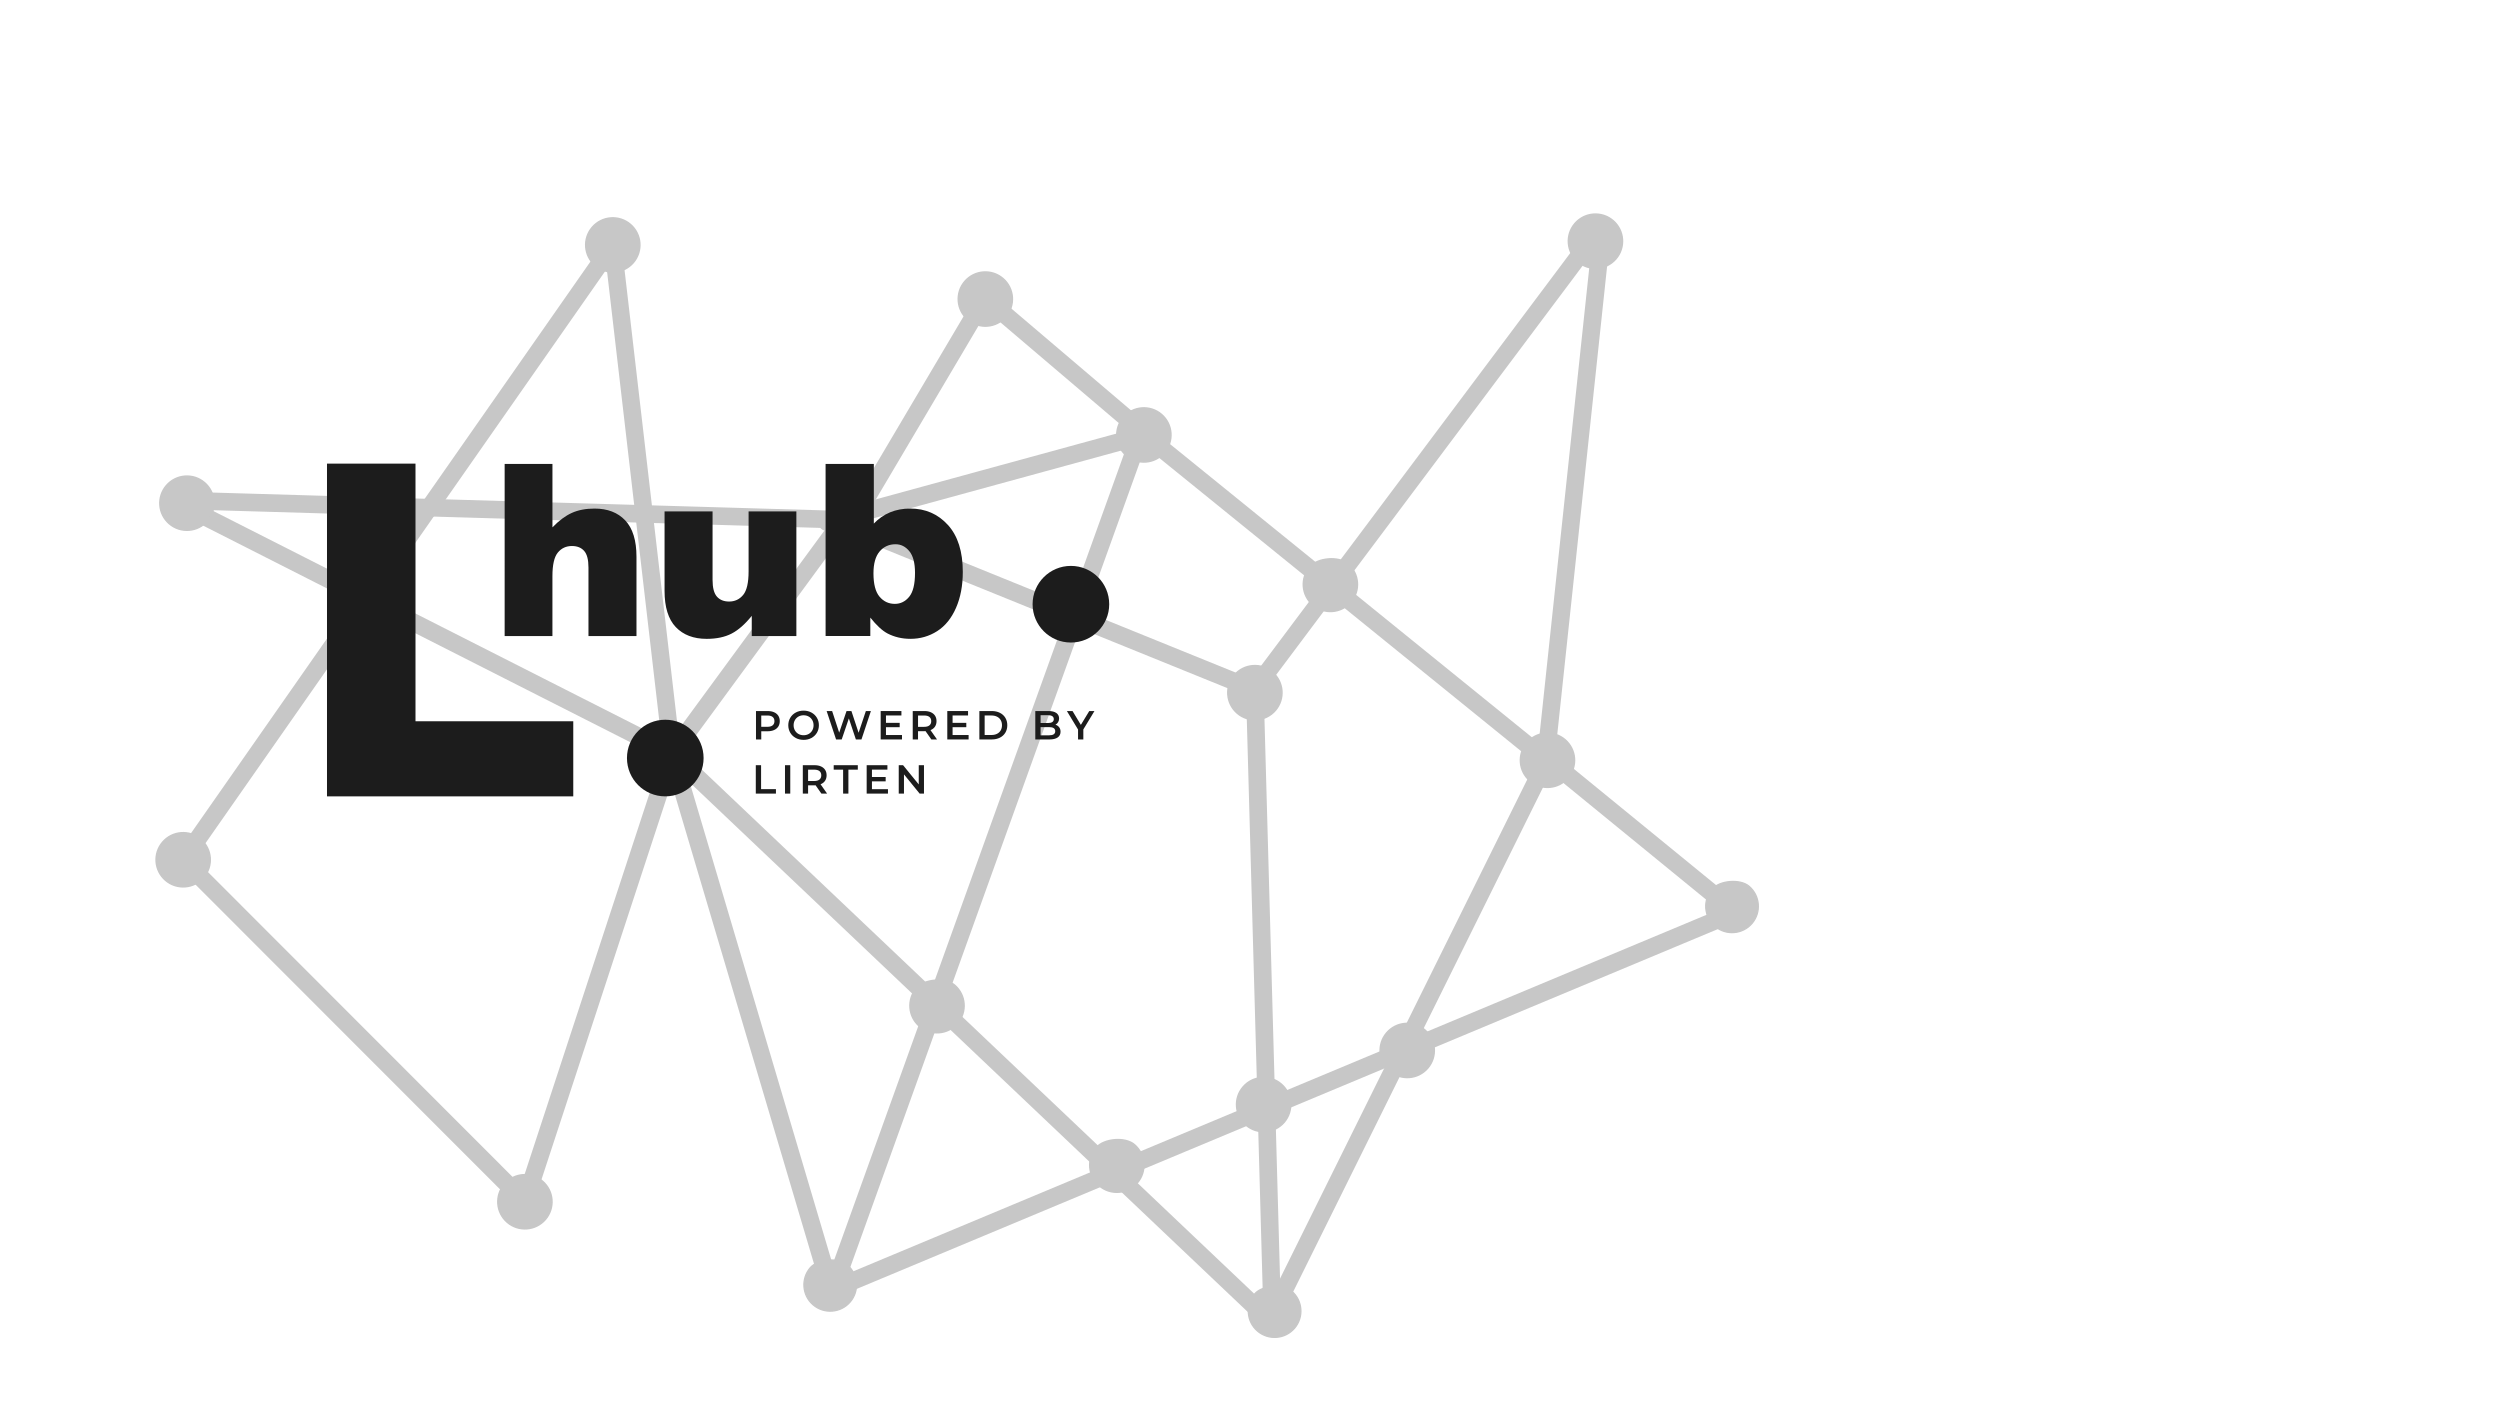 <?xml version="1.0" encoding="utf-8"?>
<!-- Generator: Adobe Illustrator 23.0.3, SVG Export Plug-In . SVG Version: 6.00 Build 0)  -->
<svg version="1.1" id="Layer_1" xmlns="http://www.w3.org/2000/svg" xmlns:xlink="http://www.w3.org/1999/xlink" x="0px" y="0px"
	 viewBox="0 0 1920 1080" style="enable-background:new 0 0 1920 1080;" xml:space="preserve">
<style type="text/css">
	.st0{clip-path:url(#SVGID_2_);fill:none;stroke:#FFDE00;stroke-width:1.18;stroke-miterlimit:10;}
	.st1{clip-path:url(#SVGID_4_);fill:#C7C7C7;}
	.st2{clip-path:url(#SVGID_6_);fill:#C7C7C7;}
	.st3{clip-path:url(#SVGID_8_);fill:#C7C7C7;}
	.st4{clip-path:url(#SVGID_10_);fill:#C7C7C7;}
	.st5{clip-path:url(#SVGID_12_);fill:#C7C7C7;}
	.st6{clip-path:url(#SVGID_14_);fill:#C7C7C7;}
	.st7{clip-path:url(#SVGID_16_);fill:#1C1C1C;}
	.st8{clip-path:url(#SVGID_18_);fill:#1C1C1C;}
	.st9{clip-path:url(#SVGID_20_);fill:#1C1C1C;}
	.st10{fill:#1C1C1C;}
	.st11{clip-path:url(#SVGID_22_);fill:#1C1C1C;}
	.st12{clip-path:url(#SVGID_24_);fill:#1C1C1C;}
	.st13{clip-path:url(#SVGID_26_);fill:#1C1C1C;}
	.st14{clip-path:url(#SVGID_28_);fill:#1C1C1C;}
	.st15{clip-path:url(#SVGID_30_);fill:#1C1C1C;}
	.st16{clip-path:url(#SVGID_32_);fill:#1C1C1C;}
	.st17{clip-path:url(#SVGID_34_);fill:#1C1C1C;}
	.st18{clip-path:url(#SVGID_36_);fill:#1C1C1C;}
	.st19{clip-path:url(#SVGID_38_);fill:#C7C7C7;}
	.st20{clip-path:url(#SVGID_40_);fill:none;stroke:#C7C7C7;stroke-width:1.18;stroke-miterlimit:10;}
	.st21{clip-path:url(#SVGID_42_);fill:#C7C7C7;}
	.st22{clip-path:url(#SVGID_44_);fill:none;stroke:#C7C7C7;stroke-width:1.18;stroke-miterlimit:10;}
	.st23{clip-path:url(#SVGID_46_);fill:#C7C7C7;}
	.st24{clip-path:url(#SVGID_48_);fill:none;stroke:#C7C7C7;stroke-width:1.18;stroke-miterlimit:10;}
	.st25{clip-path:url(#SVGID_50_);fill:#C7C7C7;}
	.st26{clip-path:url(#SVGID_52_);fill:none;stroke:#C7C7C7;stroke-width:1.18;stroke-miterlimit:10;}
	.st27{clip-path:url(#SVGID_54_);fill:#C7C7C7;}
	.st28{clip-path:url(#SVGID_56_);fill:none;stroke:#C7C7C7;stroke-width:1.18;stroke-miterlimit:10;}
	.st29{clip-path:url(#SVGID_58_);fill:#C7C7C7;}
	.st30{clip-path:url(#SVGID_60_);fill:none;stroke:#C7C7C7;stroke-width:1.18;stroke-miterlimit:10;}
	.st31{clip-path:url(#SVGID_62_);fill:#C7C7C7;}
	.st32{clip-path:url(#SVGID_64_);fill:none;stroke:#C7C7C7;stroke-width:1.18;stroke-miterlimit:10;}
	.st33{clip-path:url(#SVGID_66_);fill:#C7C7C7;}
	.st34{clip-path:url(#SVGID_68_);fill:none;stroke:#C7C7C7;stroke-width:1.18;stroke-miterlimit:10;}
	.st35{clip-path:url(#SVGID_70_);fill:#C7C7C7;}
	.st36{clip-path:url(#SVGID_72_);fill:none;stroke:#C7C7C7;stroke-width:1.18;stroke-miterlimit:10;}
	.st37{clip-path:url(#SVGID_74_);fill:#C7C7C7;}
	.st38{clip-path:url(#SVGID_76_);fill:none;stroke:#C7C7C7;stroke-width:1.18;stroke-miterlimit:10;}
	.st39{clip-path:url(#SVGID_78_);fill:#C7C7C7;}
	.st40{clip-path:url(#SVGID_80_);fill:none;stroke:#C7C7C7;stroke-width:1.18;stroke-miterlimit:10;}
	.st41{clip-path:url(#SVGID_82_);fill:#C7C7C7;}
	.st42{clip-path:url(#SVGID_84_);fill:none;stroke:#C7C7C7;stroke-width:1.18;stroke-miterlimit:10;}
	.st43{clip-path:url(#SVGID_86_);fill:#C7C7C7;}
	.st44{clip-path:url(#SVGID_88_);fill:none;stroke:#C7C7C7;stroke-width:1.18;stroke-miterlimit:10;}
	.st45{clip-path:url(#SVGID_90_);fill:#C7C7C7;}
	.st46{clip-path:url(#SVGID_92_);fill:none;stroke:#C7C7C7;stroke-width:1.18;stroke-miterlimit:10;}
	.st47{clip-path:url(#SVGID_94_);fill:#C7C7C7;}
	.st48{clip-path:url(#SVGID_96_);fill:none;stroke:#C7C7C7;stroke-miterlimit:10;}
	.st49{clip-path:url(#SVGID_98_);fill:#C7C7C7;}
	.st50{clip-path:url(#SVGID_100_);fill:none;stroke:#C7C7C7;stroke-miterlimit:10;}
	.st51{clip-path:url(#SVGID_102_);fill:#C7C7C7;}
	.st52{clip-path:url(#SVGID_104_);fill:none;stroke:#C7C7C7;stroke-miterlimit:10;}
</style>
<g>
	<g>
		<defs>
			<rect id="SVGID_1_" width="1920" height="1080"/>
		</defs>
		<clipPath id="SVGID_2_">
			<use xlink:href="#SVGID_1_"  style="overflow:visible;"/>
		</clipPath>
		<path class="st0" d="M502.51,594.39c-8.72-7.47-9.74-20.59-2.27-29.3c7.47-8.72,20.59-9.74,29.31-2.26
			c8.71,7.47,9.73,20.58,2.26,29.3C524.35,600.84,511.22,601.85,502.51,594.39z"/>
	</g>
	<g>
		<defs>
			<rect id="SVGID_3_" width="1920" height="1080"/>
		</defs>
		<clipPath id="SVGID_4_">
			<use xlink:href="#SVGID_3_"  style="overflow:visible;"/>
		</clipPath>
		<path class="st1" d="M132.52,390.92c39.65,1.16,79.31,2.31,118.96,3.47c76.97,2.24,153.94,4.49,230.91,6.73
			c51.3,1.5,102.61,2.99,153.91,4.49c1.47,0.04,2.94,0.09,4.42,0.13c1.69,0.05-2.72-0.81-0.29,0.17c5.96,2.42,11.92,4.83,17.88,7.25
			c27.97,11.35,55.95,22.7,83.92,34.04c65.42,26.53,130.83,53.07,196.25,79.6c7.65,3.1,15.29,6.2,22.93,9.3
			c3,1.22,5.98-0.88,7.66-3.12c26.17-34.93,52.34-69.87,78.52-104.8c45.65-60.93,91.3-121.86,136.94-182.79
			c17.41-23.24,34.82-46.48,52.23-69.72c-4.21-1.14-8.43-2.28-12.64-3.42c-4.87,45.76-9.74,91.53-14.62,137.29
			c-7.81,73.34-15.62,146.69-23.43,220.03c-1.81,17.04-3.63,34.07-5.44,51.11c-0.59,5.55,5.52,8.79,9.24,11.83
			c11.14,9.1,22.29,18.2,33.43,27.31c34.91,28.52,69.82,57.04,104.72,85.56c1-3.78,1.99-7.56,2.99-11.34
			c-26.93,11.25-53.86,22.5-80.79,33.76c-63.01,26.33-126.02,52.65-189.03,78.98c-72.41,30.26-144.82,60.51-217.23,90.77
			c-55.14,23.04-110.28,46.08-165.42,69.12c-14.04,5.87-28.08,11.73-42.11,17.6c2.78,1.58,5.57,3.16,8.35,4.74
			c-12.71-42.85-25.41-85.7-38.11-128.54c-21.37-72.07-42.74-144.14-64.11-216.21c-6.09-20.52-12.17-41.05-18.26-61.57
			c-1.01-3.41-1.71-8.34-5.18-10.09c-4.17-2.11-8.34-4.23-12.51-6.34c-56.08-28.44-112.16-56.87-168.24-85.31
			c-60.02-30.44-120.04-60.87-180.06-91.3c-7.46-3.78-14.92-7.57-22.38-11.35c-7.79-3.95-14.66,7.76-6.85,11.72
			c39.86,20.21,79.73,40.43,119.59,60.64c67.05,34,134.1,68,201.16,102c20.92,10.61,41.84,21.21,62.75,31.82
			c-1.04-1.35-2.08-2.7-3.12-4.05c12.71,42.85,25.41,85.69,38.12,128.54c21.37,72.07,42.74,144.14,64.11,216.21
			c6.67,22.48,13.33,44.97,20,67.45c0.95,3.2,4.88,6.19,8.35,4.74c26.93-11.25,53.86-22.5,80.79-33.76
			c63.01-26.33,126.02-52.65,189.03-78.98c72.41-30.26,144.82-60.51,217.24-90.77c55.14-23.04,110.28-46.08,165.42-69.11
			c14.04-5.87,28.08-11.73,42.11-17.6c4.15-1.73,7.42-7.72,2.99-11.34c-45.6-37.25-91.19-74.5-136.79-111.75
			c-2.91-2.38-5.82-4.75-8.72-7.13c0.66,1.6,1.32,3.2,1.99,4.8c4.87-45.76,9.74-91.53,14.62-137.29
			c7.81-73.35,15.62-146.69,23.43-220.03c1.85-17.38,3.7-34.76,5.55-52.13c0.8-7.51-9.11-8.14-12.64-3.43
			c-26.17,34.93-52.34,69.87-78.52,104.8c-45.65,60.93-91.3,121.86-136.94,182.79c-17.41,23.24-34.82,46.48-52.23,69.72
			c2.55-1.04,5.11-2.08,7.66-3.12c-47.2-19.15-94.4-38.29-141.6-57.43c-58.15-23.59-116.3-47.17-174.45-70.76
			c-2.77-1.13-5.41-2.58-8.45-2.66c-4.55-0.13-9.1-0.27-13.65-0.4c-23.14-0.67-46.28-1.35-69.42-2.02
			c-74.9-2.18-149.8-4.37-224.7-6.55c-60.57-1.77-121.15-3.53-181.72-5.3c-6.17-0.18-12.34-0.36-18.51-0.54
			C123.77,377.09,123.79,390.66,132.52,390.92"/>
	</g>
	<g>
		<defs>
			<rect id="SVGID_5_" width="1920" height="1080"/>
		</defs>
		<clipPath id="SVGID_6_">
			<use xlink:href="#SVGID_5_"  style="overflow:visible;"/>
		</clipPath>
		<path class="st2" d="M869.14,332.24c-10.15,28.24-20.31,56.48-30.46,84.72c-23.32,64.84-46.63,129.68-69.95,194.52
			c-25.76,71.62-51.51,143.24-77.27,214.87c-17.47,48.59-34.94,97.18-52.42,145.77c-2.3,6.41-4.61,12.81-6.91,19.22
			c-2.97,8.26,10.15,11.78,13.09,3.61c10.15-28.24,20.31-56.48,30.46-84.72c23.32-64.84,46.63-129.68,69.95-194.52
			c25.76-71.62,51.51-143.24,77.27-214.86c17.47-48.59,34.94-97.18,52.42-145.77c2.3-6.41,4.61-12.81,6.91-19.22
			C885.19,327.59,872.07,324.07,869.14,332.24"/>
	</g>
	<g>
		<defs>
			<rect id="SVGID_7_" width="1920" height="1080"/>
		</defs>
		<clipPath id="SVGID_8_">
			<use xlink:href="#SVGID_7_"  style="overflow:visible;"/>
		</clipPath>
		<path class="st3" d="M464.77,184.69c-20.1,28.76-40.19,57.52-60.29,86.28c-42.41,60.7-84.83,121.4-127.24,182.1
			c-37.93,54.27-75.85,108.54-113.77,162.82c-9.55,13.66-19.1,27.33-28.65,40.99c-1.73,2.47-0.96,6.2,1.06,8.22
			c33.81,33.84,67.62,67.67,101.43,101.51c48.19,48.22,96.37,96.45,144.56,144.67c5.49,5.49,10.97,10.98,16.46,16.47
			c3.74,3.74,9.77,1.79,11.34-2.99c15.1-46.07,30.21-92.13,45.31-138.2c20.73-63.22,41.46-126.44,62.18-189.66
			c1.74-5.3,3.48-10.61,5.21-15.91c0.91-2.76,0.01-6.01-0.31-8.81c-2.57-22.13-5.15-44.26-7.72-66.39
			c-8.57-73.75-17.15-147.51-25.72-221.26c-3.74-32.14-7.47-64.27-11.21-96.41c-1-8.59-14.58-8.68-13.57,0
			c5.33,45.82,10.65,91.63,15.98,137.45c8.23,70.81,16.46,141.62,24.7,212.42c1.15,9.89,2.3,19.79,3.45,29.68
			c0.32,2.7,0.63,5.4,0.94,8.1c0.22,1.92-0.37,3.91,0.57,1.03c-4.63,14.11-9.26,28.23-13.88,42.34
			c-22.55,68.79-45.1,137.57-67.66,206.36c-10.45,31.88-20.91,63.76-31.36,95.65c3.78-1,7.56-2,11.34-2.99
			c-33.81-33.84-67.62-67.67-101.43-101.51c-48.19-48.22-96.37-96.45-144.56-144.67c-5.49-5.49-10.97-10.98-16.46-16.47
			c0.35,2.74,0.71,5.48,1.06,8.22c20.1-28.76,40.19-57.52,60.29-86.28c42.42-60.7,84.83-121.4,127.24-182.1
			c37.93-54.27,75.85-108.55,113.77-162.82c9.55-13.66,19.1-27.33,28.65-40.99C481.51,184.35,469.74,177.58,464.77,184.69"/>
	</g>
	<g>
		<defs>
			<rect id="SVGID_9_" width="1920" height="1080"/>
		</defs>
		<clipPath id="SVGID_10_">
			<use xlink:href="#SVGID_9_"  style="overflow:visible;"/>
		</clipPath>
		<path class="st4" d="M635.82,403.81c-34.77,47.41-69.53,94.83-104.3,142.24c-7.12,9.71-14.24,19.42-21.36,29.12
			c-1.75,2.38-0.97,6.29,1.06,8.22c23.68,22.47,47.36,44.94,71.04,67.41c52.21,49.54,104.42,99.08,156.64,148.62
			c52.49,49.81,104.99,99.62,157.48,149.43c24.53,23.27,49.06,46.55,73.59,69.82c0.01,0.01,0.02,0.02,0.03,0.03
			c2.99,2.84,8.66,2.66,10.66-1.37c17.89-36.11,35.77-72.22,53.66-108.33c33.65-67.93,67.29-135.86,100.94-203.78
			c19.39-39.14,38.78-78.28,58.16-117.42c0.06-0.11,0.11-0.23,0.17-0.34c1.25-2.53,1.39-6.24-1.06-8.22
			c-35.62-28.86-71.23-57.71-106.84-86.57c-55.74-45.16-111.48-90.33-167.21-135.49c-11.46-9.28-22.92-18.57-34.38-27.86
			c-4.84-3.92-12.24-0.3-17.57,1.16c-12.21,3.34-24.43,6.68-36.64,10.02l-190.46,52.09c-2.12,0.58-4.24,1.16-6.36,1.74
			c-8.43,2.3-4.85,15.4,3.61,13.08c55.23-15.11,110.46-30.21,165.69-45.32c26.21-7.17,52.43-14.34,78.64-21.51
			c-2.2-0.58-4.4-1.16-6.6-1.74c35.61,28.86,71.23,57.72,106.84,86.57c55.74,45.16,111.48,90.33,167.21,135.49
			c11.49,9.31,22.98,18.62,34.47,27.93c-0.35-2.74-0.71-5.48-1.06-8.22c-17.89,36.11-35.77,72.22-53.66,108.33
			c-33.65,67.93-67.29,135.86-100.94,203.78c-19.39,39.14-38.77,78.28-58.16,117.42c-0.06,0.11-0.11,0.23-0.17,0.34
			c3.55-0.46,7.1-0.91,10.65-1.37c-23.68-22.47-47.36-44.94-71.04-67.41c-52.21-49.54-104.42-99.08-156.64-148.62
			c-52.49-49.81-104.99-99.62-157.48-149.43c-24.53-23.27-49.06-46.55-73.59-69.82c-0.01-0.01-0.02-0.02-0.03-0.03
			c0.35,2.74,0.71,5.48,1.06,8.22c34.77-47.41,69.53-94.83,104.3-142.24c7.12-9.71,14.24-19.42,21.36-29.12
			C652.72,403.59,640.94,396.83,635.82,403.81"/>
	</g>
	<g>
		<defs>
			<rect id="SVGID_11_" width="1920" height="1080"/>
		</defs>
		<clipPath id="SVGID_12_">
			<use xlink:href="#SVGID_11_"  style="overflow:visible;"/>
		</clipPath>
		<path class="st5" d="M956.97,531.97c1.12,40.14,2.23,80.29,3.35,120.43c2.11,75.8,4.22,151.59,6.33,227.38
			c1.24,44.49,2.48,88.99,3.72,133.48c0,0.21,0.01,0.43,0.02,0.64c0.24,8.73,13.81,8.76,13.57,0c-1.12-40.14-2.23-80.29-3.35-120.43
			c-2.11-75.79-4.22-151.59-6.33-227.38c-1.24-44.5-2.48-88.99-3.71-133.48c-0.01-0.22-0.01-0.43-0.02-0.64
			C970.3,523.24,956.73,523.21,956.97,531.97"/>
	</g>
	<g>
		<defs>
			<rect id="SVGID_13_" width="1920" height="1080"/>
		</defs>
		<clipPath id="SVGID_14_">
			<use xlink:href="#SVGID_13_"  style="overflow:visible;"/>
		</clipPath>
		<path class="st6" d="M668,391.38c29.45-49.8,58.91-99.59,88.36-149.39c1.97-3.33,3.94-6.66,5.91-9.99
			c-3.55,0.46-7.1,0.92-10.66,1.37c41.19,35.04,82.38,70.07,123.57,105.11c0.14,0.12,0.28,0.24,0.42,0.35
			c6.62,5.63,16.27-3.92,9.6-9.59c-41.19-35.04-82.38-70.07-123.57-105.11c-0.14-0.12-0.28-0.24-0.41-0.36
			c-3.31-2.81-8.3-2.62-10.66,1.37c-29.46,49.8-58.91,99.59-88.36,149.39c-1.97,3.33-3.94,6.66-5.91,9.99
			C651.81,392.08,663.55,398.91,668,391.38"/>
	</g>
	<g>
		<defs>
			<rect id="SVGID_15_" width="1920" height="1080"/>
		</defs>
		<clipPath id="SVGID_16_">
			<use xlink:href="#SVGID_15_"  style="overflow:visible;"/>
		</clipPath>
		<path class="st7" d="M387.59,356.32h36.69V405c4.99-5.17,9.94-8.86,14.87-11.08c4.93-2.23,10.76-3.34,17.48-3.34
			c9.98,0,17.84,3.04,23.57,9.11c5.74,6.07,8.61,15.38,8.61,27.94v60.85h-36.87v-52.65c0-6.01-1.11-10.26-3.34-12.75
			c-2.22-2.5-5.35-3.74-9.38-3.74c-4.45,0-8.06,1.68-10.82,5.05c-2.77,3.36-4.14,9.4-4.14,18.12v45.97h-36.69V356.32H387.59z"/>
	</g>
	<g>
		<defs>
			<rect id="SVGID_17_" width="1920" height="1080"/>
		</defs>
		<clipPath id="SVGID_18_">
			<use xlink:href="#SVGID_17_"  style="overflow:visible;"/>
		</clipPath>
		<path class="st8" d="M611.6,488.48h-34.25v-15.51c-5.11,6.37-10.26,10.91-15.46,13.61c-5.2,2.71-11.58,4.06-19.16,4.06
			c-10.09,0-18.01-3.02-23.75-9.06c-5.74-6.04-8.6-15.34-8.6-27.9v-60.94h36.87v52.65c0,6.01,1.11,10.27,3.33,12.8
			c2.23,2.52,5.35,3.79,9.38,3.79c4.39,0,7.98-1.68,10.77-5.05c2.8-3.37,4.19-9.4,4.19-18.12v-46.07h36.69v95.74H611.6z"/>
	</g>
	<g>
		<defs>
			<rect id="SVGID_19_" width="1920" height="1080"/>
		</defs>
		<clipPath id="SVGID_20_">
			<use xlink:href="#SVGID_19_"  style="overflow:visible;"/>
		</clipPath>
		<path class="st9" d="M670.82,440.34c0,8.23,1.55,14.2,4.64,17.89c3.1,3.69,7.02,5.54,11.77,5.54c4.39,0,8.07-1.82,11.04-5.46
			c2.97-3.63,4.46-9.75,4.46-18.34c0-7.57-1.46-13.13-4.38-16.67c-2.91-3.55-6.44-5.32-10.59-5.32c-4.99,0-9.06,1.85-12.21,5.54
			C672.4,427.22,670.82,432.83,670.82,440.34 M634.05,356.32h37.05v45.79c3.66-3.85,7.83-6.73,12.48-8.65
			c4.66-1.92,9.81-2.89,15.46-2.89c11.66,0,21.31,4.19,28.94,12.58c7.63,8.38,11.45,20.42,11.45,36.1c0,10.46-1.74,19.67-5.23,27.63
			c-3.48,7.96-8.31,13.91-14.47,17.85c-6.16,3.93-12.99,5.9-20.5,5.9c-6.44,0-12.32-1.38-17.67-4.15
			c-4.03-2.16-8.42-6.21-13.16-12.17v14.15h-34.34L634.05,356.32L634.05,356.32z"/>
	</g>
</g>
<polygon class="st10" points="251.13,356.06 319.1,356.06 319.1,553.93 440.27,553.93 440.27,611.61 251.13,611.61 "/>
<g>
	<g>
		<defs>
			<rect id="SVGID_21_" width="1920" height="1080"/>
		</defs>
		<clipPath id="SVGID_22_">
			<use xlink:href="#SVGID_21_"  style="overflow:visible;"/>
		</clipPath>
		<path class="st11" d="M481.51,582.18c0,16.26,13.17,29.43,29.41,29.43c16.26,0,29.44-13.18,29.44-29.43s-13.18-29.43-29.44-29.43
			C494.68,552.75,481.51,565.93,481.51,582.18"/>
	</g>
	<g>
		<defs>
			<rect id="SVGID_23_" width="1920" height="1080"/>
		</defs>
		<clipPath id="SVGID_24_">
			<use xlink:href="#SVGID_23_"  style="overflow:visible;"/>
		</clipPath>
		<path class="st12" d="M793.03,464.04c0,16.26,13.17,29.43,29.41,29.43c16.26,0,29.44-13.18,29.44-29.43s-13.18-29.43-29.44-29.43
			C806.2,434.61,793.03,447.79,793.03,464.04"/>
	</g>
	<g>
		<defs>
			<rect id="SVGID_25_" width="1920" height="1080"/>
		</defs>
		<clipPath id="SVGID_26_">
			<use xlink:href="#SVGID_25_"  style="overflow:visible;"/>
		</clipPath>
		<path class="st13" d="M593.4,557.05c0.91-0.75,1.37-1.82,1.37-3.21s-0.46-2.47-1.37-3.21c-0.91-0.75-2.26-1.12-4.02-1.12h-4.74
			v8.67h4.74C591.14,558.18,592.48,557.8,593.4,557.05 M594.51,547.01c1.4,0.62,2.48,1.52,3.23,2.68c0.75,1.17,1.12,2.55,1.12,4.15
			c0,1.58-0.37,2.96-1.12,4.13s-1.83,2.07-3.23,2.7c-1.4,0.62-3.05,0.94-4.94,0.94h-4.92v6.3h-4.05v-21.82h8.98
			C591.46,546.08,593.1,546.39,594.51,547.01"/>
	</g>
	<g>
		<defs>
			<rect id="SVGID_27_" width="1920" height="1080"/>
		</defs>
		<clipPath id="SVGID_28_">
			<use xlink:href="#SVGID_27_"  style="overflow:visible;"/>
		</clipPath>
		<path class="st14" d="M621.09,563.68c1.16-0.66,2.08-1.57,2.74-2.74c0.66-1.18,0.99-2.49,0.99-3.94c0-1.46-0.33-2.77-0.99-3.95
			c-0.67-1.17-1.58-2.09-2.74-2.74c-1.17-0.65-2.48-0.98-3.93-0.98c-1.46,0-2.77,0.33-3.93,0.98c-1.16,0.66-2.08,1.57-2.74,2.74
			c-0.67,1.17-1,2.49-1,3.95c0,1.45,0.33,2.77,1,3.94c0.67,1.18,1.58,2.09,2.74,2.74c1.16,0.65,2.47,0.98,3.93,0.98
			C618.61,564.66,619.92,564.33,621.09,563.68 M611.14,566.77c-1.79-0.97-3.19-2.31-4.21-4.02c-1.02-1.72-1.53-3.63-1.53-5.75
			s0.51-4.04,1.53-5.76c1.02-1.72,2.42-3.05,4.21-4.02c1.79-0.97,3.79-1.45,6.02-1.45c2.22,0,4.23,0.48,6.01,1.45
			c1.79,0.97,3.19,2.3,4.21,4.01s1.53,3.63,1.53,5.77s-0.51,4.06-1.53,5.77c-1.02,1.7-2.42,3.04-4.21,4.01
			c-1.78,0.97-3.79,1.45-6.01,1.45C614.93,568.21,612.93,567.73,611.14,566.77"/>
	</g>
</g>
<polygon class="st10" points="668.85,546.08 661.61,567.9 657.31,567.9 651.92,551.75 646.43,567.9 642.1,567.9 634.86,546.08 
	639.07,546.08 644.5,562.67 650.14,546.08 653.88,546.08 659.4,562.76 664.98,546.08 "/>
<polygon class="st10" points="692.73,564.5 692.73,567.9 676.36,567.9 676.36,546.08 692.29,546.08 692.29,549.48 680.42,549.48 
	680.42,555.15 690.95,555.15 690.95,558.49 680.42,558.49 680.42,564.5 "/>
<g>
	<g>
		<defs>
			<rect id="SVGID_29_" width="1920" height="1080"/>
		</defs>
		<clipPath id="SVGID_30_">
			<use xlink:href="#SVGID_29_"  style="overflow:visible;"/>
		</clipPath>
		<path class="st15" d="M713.81,550.63c-0.91-0.75-2.25-1.12-4.02-1.12h-4.74v8.7h4.74c1.77,0,3.11-0.38,4.02-1.14
			c0.92-0.76,1.37-1.83,1.37-3.23C715.18,552.45,714.72,551.38,713.81,550.63 M715.27,567.9l-4.46-6.39
			c-0.19,0.02-0.47,0.03-0.85,0.03h-4.92v6.36h-4.06v-21.82h8.98c1.89,0,3.54,0.31,4.94,0.93c1.41,0.62,2.48,1.52,3.23,2.68
			c0.75,1.17,1.12,2.55,1.12,4.15c0,1.64-0.4,3.05-1.2,4.24c-0.8,1.19-1.95,2.07-3.44,2.65l5.02,7.17H715.27z"/>
	</g>
</g>
<polygon class="st10" points="743.89,564.5 743.89,567.9 727.52,567.9 727.52,546.08 743.46,546.08 743.46,549.48 731.58,549.48 
	731.58,555.15 742.12,555.15 742.12,558.49 731.58,558.49 731.58,564.5 "/>
<g>
	<g>
		<defs>
			<rect id="SVGID_31_" width="1920" height="1080"/>
		</defs>
		<clipPath id="SVGID_32_">
			<use xlink:href="#SVGID_31_"  style="overflow:visible;"/>
		</clipPath>
		<path class="st16" d="M761.51,564.47c1.6,0,3.01-0.31,4.22-0.92c1.22-0.61,2.15-1.49,2.81-2.62c0.65-1.13,0.98-2.45,0.98-3.94
			c0-1.5-0.33-2.81-0.98-3.95c-0.65-1.13-1.59-2.01-2.81-2.62c-1.21-0.61-2.62-0.92-4.22-0.92h-5.3v14.96L761.51,564.47
			L761.51,564.47z M752.15,546.08h9.54c2.33,0,4.4,0.45,6.2,1.35c1.81,0.91,3.21,2.18,4.21,3.83s1.5,3.56,1.5,5.72
			s-0.5,4.07-1.5,5.72c-1,1.65-2.4,2.93-4.21,3.84c-1.81,0.9-3.88,1.35-6.2,1.35h-9.54V546.08z"/>
	</g>
	<g>
		<defs>
			<rect id="SVGID_33_" width="1920" height="1080"/>
		</defs>
		<clipPath id="SVGID_34_">
			<use xlink:href="#SVGID_33_"  style="overflow:visible;"/>
		</clipPath>
		<path class="st17" d="M810.42,561.57c0-2.1-1.57-3.15-4.71-3.15h-6.55v6.3h6.55C808.85,564.72,810.42,563.67,810.42,561.57
			 M799.17,549.26v6.02h5.74c1.41,0,2.5-0.25,3.26-0.76c0.76-0.52,1.14-1.26,1.14-2.23c0-1-0.38-1.75-1.14-2.26
			s-1.84-0.77-3.26-0.77H799.17z M813.44,558.53c0.71,0.92,1.06,2.07,1.06,3.44c0,1.89-0.73,3.35-2.18,4.38
			c-1.45,1.03-3.57,1.55-6.36,1.55h-10.85v-21.82h10.22c2.58,0,4.56,0.5,5.96,1.51c1.39,1.01,2.09,2.4,2.09,4.16
			c0,1.08-0.25,2.04-0.75,2.87s-1.18,1.48-2.06,1.93C811.78,556.95,812.74,557.61,813.44,558.53"/>
	</g>
</g>
<polygon class="st10" points="832,560.2 832,567.9 827.94,567.9 827.94,560.27 819.37,546.08 823.71,546.08 830.1,556.71 
	836.55,546.08 840.54,546.08 "/>
<polygon class="st10" points="580.45,587.67 584.51,587.67 584.51,606.06 595.92,606.06 595.92,609.49 580.45,609.49 "/>
<rect x="602.87" y="587.67" class="st10" width="4.05" height="21.82"/>
<g>
	<g>
		<defs>
			<rect id="SVGID_35_" width="1920" height="1080"/>
		</defs>
		<clipPath id="SVGID_36_">
			<use xlink:href="#SVGID_35_"  style="overflow:visible;"/>
		</clipPath>
		<path class="st18" d="M629.37,592.22c-0.92-0.75-2.26-1.12-4.02-1.12h-4.74v8.7h4.74c1.76,0,3.11-0.38,4.02-1.14
			s1.37-1.83,1.37-3.23C630.74,594.04,630.28,592.97,629.37,592.22 M630.83,609.49l-4.46-6.39c-0.19,0.02-0.47,0.03-0.84,0.03h-4.92
			v6.36h-4.05v-21.82h8.98c1.89,0,3.54,0.31,4.94,0.93c1.4,0.62,2.48,1.52,3.23,2.68s1.12,2.55,1.12,4.15c0,1.64-0.4,3.06-1.2,4.24
			c-0.8,1.19-1.95,2.07-3.44,2.65l5.02,7.17H630.83z"/>
	</g>
</g>
<polygon class="st10" points="647.51,591.1 640.28,591.1 640.28,587.67 658.8,587.67 658.8,591.1 651.57,591.1 651.57,609.49 
	647.51,609.49 "/>
<polygon class="st10" points="681.96,606.09 681.96,609.49 665.6,609.49 665.6,587.67 681.53,587.67 681.53,591.07 669.65,591.07 
	669.65,596.74 680.19,596.74 680.19,600.08 669.65,600.08 669.65,606.09 "/>
<polygon class="st10" points="709.62,587.67 709.62,609.49 706.28,609.49 694.25,594.72 694.25,609.49 690.23,609.49 690.23,587.67 
	693.56,587.67 705.6,602.45 705.6,587.67 "/>
<g>
	<g>
		<defs>
			<rect id="SVGID_37_" width="1920" height="1080"/>
		</defs>
		<clipPath id="SVGID_38_">
			<use xlink:href="#SVGID_37_"  style="overflow:visible;"/>
		</clipPath>
		<path class="st19" d="M457.11,203.9c-8.72-7.47-9.74-20.59-2.27-29.3c7.47-8.72,20.59-9.73,29.31-2.26
			c8.71,7.47,9.73,20.58,2.26,29.31C478.94,210.36,465.82,211.36,457.11,203.9"/>
	</g>
	<g>
		<defs>
			<rect id="SVGID_39_" width="1920" height="1080"/>
		</defs>
		<clipPath id="SVGID_40_">
			<use xlink:href="#SVGID_39_"  style="overflow:visible;"/>
		</clipPath>
		<path class="st20" d="M457.11,203.9c-8.72-7.47-9.74-20.59-2.27-29.3c7.47-8.72,20.59-9.73,29.31-2.26
			c8.71,7.47,9.73,20.58,2.26,29.31C478.94,210.36,465.82,211.36,457.11,203.9z"/>
	</g>
	<g>
		<defs>
			<rect id="SVGID_41_" width="1920" height="1080"/>
		</defs>
		<clipPath id="SVGID_42_">
			<use xlink:href="#SVGID_41_"  style="overflow:visible;"/>
		</clipPath>
		<path class="st21" d="M130.05,402.24c-8.72-7.47-9.74-20.59-2.27-29.3c7.47-8.72,20.59-9.74,29.31-2.26
			c8.71,7.47,9.73,20.58,2.26,29.3C151.88,408.69,138.76,409.7,130.05,402.24"/>
	</g>
	<g>
		<defs>
			<rect id="SVGID_43_" width="1920" height="1080"/>
		</defs>
		<clipPath id="SVGID_44_">
			<use xlink:href="#SVGID_43_"  style="overflow:visible;"/>
		</clipPath>
		<path class="st22" d="M130.05,402.24c-8.72-7.47-9.74-20.59-2.27-29.3c7.47-8.72,20.59-9.74,29.31-2.26
			c8.71,7.47,9.73,20.58,2.26,29.3C151.88,408.69,138.76,409.7,130.05,402.24z"/>
	</g>
	<g>
		<defs>
			<rect id="SVGID_45_" width="1920" height="1080"/>
		</defs>
		<clipPath id="SVGID_46_">
			<use xlink:href="#SVGID_45_"  style="overflow:visible;"/>
		</clipPath>
		<path class="st23" d="M127.16,676.09c-8.72-7.47-9.74-20.59-2.27-29.3c7.47-8.72,20.59-9.73,29.31-2.26
			c8.71,7.47,9.73,20.58,2.26,29.31C148.99,682.54,135.87,683.55,127.16,676.09"/>
	</g>
	<g>
		<defs>
			<rect id="SVGID_47_" width="1920" height="1080"/>
		</defs>
		<clipPath id="SVGID_48_">
			<use xlink:href="#SVGID_47_"  style="overflow:visible;"/>
		</clipPath>
		<path class="st24" d="M127.16,676.09c-8.72-7.47-9.74-20.59-2.27-29.3c7.47-8.72,20.59-9.73,29.31-2.26
			c8.71,7.47,9.73,20.58,2.26,29.31C148.99,682.54,135.87,683.55,127.16,676.09z"/>
	</g>
	<g>
		<defs>
			<rect id="SVGID_49_" width="1920" height="1080"/>
		</defs>
		<clipPath id="SVGID_50_">
			<use xlink:href="#SVGID_49_"  style="overflow:visible;"/>
		</clipPath>
		<path class="st25" d="M389.61,938.74c-8.72-7.47-9.73-20.59-2.27-29.3c7.47-8.72,20.59-9.74,29.31-2.26
			c8.71,7.47,9.73,20.58,2.26,29.3C411.44,945.19,398.32,946.2,389.61,938.74"/>
	</g>
	<g>
		<defs>
			<rect id="SVGID_51_" width="1920" height="1080"/>
		</defs>
		<clipPath id="SVGID_52_">
			<use xlink:href="#SVGID_51_"  style="overflow:visible;"/>
		</clipPath>
		<path class="st26" d="M389.61,938.74c-8.72-7.47-9.73-20.59-2.27-29.3c7.47-8.72,20.59-9.74,29.31-2.26
			c8.71,7.47,9.73,20.58,2.26,29.3C411.44,945.19,398.32,946.2,389.61,938.74z"/>
	</g>
	<g>
		<defs>
			<rect id="SVGID_53_" width="1920" height="1080"/>
		</defs>
		<clipPath id="SVGID_54_">
			<use xlink:href="#SVGID_53_"  style="overflow:visible;"/>
		</clipPath>
		<path class="st27" d="M743.23,245.47c-8.72-7.47-9.74-20.59-2.28-29.3c7.47-8.72,20.59-9.74,29.31-2.26
			c8.71,7.46,9.72,20.58,2.26,29.3C765.06,251.92,751.94,252.93,743.23,245.47"/>
	</g>
	<g>
		<defs>
			<rect id="SVGID_55_" width="1920" height="1080"/>
		</defs>
		<clipPath id="SVGID_56_">
			<use xlink:href="#SVGID_55_"  style="overflow:visible;"/>
		</clipPath>
		<path class="st28" d="M743.23,245.47c-8.72-7.47-9.74-20.59-2.28-29.3c7.47-8.72,20.59-9.74,29.31-2.26
			c8.71,7.46,9.72,20.58,2.26,29.3C765.06,251.92,751.94,252.93,743.23,245.47z"/>
	</g>
	<g>
		<defs>
			<rect id="SVGID_57_" width="1920" height="1080"/>
		</defs>
		<clipPath id="SVGID_58_">
			<use xlink:href="#SVGID_57_"  style="overflow:visible;"/>
		</clipPath>
		<path class="st29" d="M950.24,547.76c-8.72-7.47-9.74-20.59-2.27-29.3c7.47-8.72,20.59-9.73,29.31-2.26
			c8.71,7.47,9.72,20.58,2.26,29.31C972.07,554.21,958.95,555.22,950.24,547.76"/>
	</g>
	<g>
		<defs>
			<rect id="SVGID_59_" width="1920" height="1080"/>
		</defs>
		<clipPath id="SVGID_60_">
			<use xlink:href="#SVGID_59_"  style="overflow:visible;"/>
		</clipPath>
		<path class="st30" d="M950.24,547.76c-8.72-7.47-9.74-20.59-2.27-29.3c7.47-8.72,20.59-9.73,29.31-2.26
			c8.71,7.47,9.72,20.58,2.26,29.31C972.07,554.21,958.95,555.22,950.24,547.76z"/>
	</g>
	<g>
		<defs>
			<rect id="SVGID_61_" width="1920" height="1080"/>
		</defs>
		<clipPath id="SVGID_62_">
			<use xlink:href="#SVGID_61_"  style="overflow:visible;"/>
		</clipPath>
		<path class="st31" d="M956.95,864.11c-8.72-7.47-9.74-20.59-2.27-29.3c7.47-8.72,20.59-9.73,29.31-2.26
			c8.71,7.47,9.72,20.58,2.26,29.31C978.78,870.56,965.66,871.57,956.95,864.11"/>
	</g>
	<g>
		<defs>
			<rect id="SVGID_63_" width="1920" height="1080"/>
		</defs>
		<clipPath id="SVGID_64_">
			<use xlink:href="#SVGID_63_"  style="overflow:visible;"/>
		</clipPath>
		<path class="st32" d="M956.95,864.11c-8.72-7.47-9.74-20.59-2.27-29.3c7.47-8.72,20.59-9.73,29.31-2.26
			c8.71,7.47,9.72,20.58,2.26,29.31C978.78,870.56,965.66,871.57,956.95,864.11z"/>
	</g>
	<g>
		<defs>
			<rect id="SVGID_65_" width="1920" height="1080"/>
		</defs>
		<clipPath id="SVGID_66_">
			<use xlink:href="#SVGID_65_"  style="overflow:visible;"/>
		</clipPath>
		<path class="st33" d="M844.2,910.65c-8.72-7.47-9.74-20.59-2.27-29.3c5.92-6.9,22.15-8.4,29.31-2.26
			c8.71,7.47,9.73,20.58,2.26,29.31C866.03,917.1,852.91,918.12,844.2,910.65"/>
	</g>
	<g>
		<defs>
			<rect id="SVGID_67_" width="1920" height="1080"/>
		</defs>
		<clipPath id="SVGID_68_">
			<use xlink:href="#SVGID_67_"  style="overflow:visible;"/>
		</clipPath>
		<path class="st34" d="M844.2,910.65c-8.72-7.47-9.74-20.59-2.27-29.3c5.92-6.9,22.15-8.4,29.31-2.26
			c8.71,7.47,9.73,20.58,2.26,29.31C866.03,917.1,852.91,918.12,844.2,910.65z"/>
	</g>
	<g>
		<defs>
			<rect id="SVGID_69_" width="1920" height="1080"/>
		</defs>
		<clipPath id="SVGID_70_">
			<use xlink:href="#SVGID_69_"  style="overflow:visible;"/>
		</clipPath>
		<path class="st35" d="M1008.22,464.61c-8.72-7.47-9.74-20.59-2.27-29.3c5.92-6.9,22.15-8.4,29.31-2.26
			c8.71,7.47,9.73,20.58,2.26,29.31C1030.05,471.06,1016.93,472.08,1008.22,464.61"/>
	</g>
	<g>
		<defs>
			<rect id="SVGID_71_" width="1920" height="1080"/>
		</defs>
		<clipPath id="SVGID_72_">
			<use xlink:href="#SVGID_71_"  style="overflow:visible;"/>
		</clipPath>
		<path class="st36" d="M1008.22,464.61c-8.72-7.47-9.74-20.59-2.27-29.3c5.92-6.9,22.15-8.4,29.31-2.26
			c8.71,7.47,9.73,20.58,2.26,29.31C1030.05,471.06,1016.93,472.08,1008.22,464.61z"/>
	</g>
	<g>
		<defs>
			<rect id="SVGID_73_" width="1920" height="1080"/>
		</defs>
		<clipPath id="SVGID_74_">
			<use xlink:href="#SVGID_73_"  style="overflow:visible;"/>
		</clipPath>
		<path class="st37" d="M706.12,788.16c-8.72-7.47-9.74-20.59-2.27-29.3c5.92-6.9,22.15-8.4,29.31-2.26
			c8.71,7.47,9.73,20.58,2.26,29.31C727.95,794.61,714.83,795.62,706.12,788.16"/>
	</g>
	<g>
		<defs>
			<rect id="SVGID_75_" width="1920" height="1080"/>
		</defs>
		<clipPath id="SVGID_76_">
			<use xlink:href="#SVGID_75_"  style="overflow:visible;"/>
		</clipPath>
		<path class="st38" d="M706.12,788.16c-8.72-7.47-9.74-20.59-2.27-29.3c5.92-6.9,22.15-8.4,29.31-2.26
			c8.71,7.47,9.73,20.58,2.26,29.31C727.95,794.61,714.83,795.62,706.12,788.16z"/>
	</g>
	<g>
		<defs>
			<rect id="SVGID_77_" width="1920" height="1080"/>
		</defs>
		<clipPath id="SVGID_78_">
			<use xlink:href="#SVGID_77_"  style="overflow:visible;"/>
		</clipPath>
		<path class="st39" d="M864.98,349.83c-8.72-7.47-9.74-20.59-2.27-29.3s20.59-9.73,29.31-2.26c8.71,7.47,9.73,20.58,2.26,29.31
			C886.81,356.28,873.69,357.29,864.98,349.83"/>
	</g>
	<g>
		<defs>
			<rect id="SVGID_79_" width="1920" height="1080"/>
		</defs>
		<clipPath id="SVGID_80_">
			<use xlink:href="#SVGID_79_"  style="overflow:visible;"/>
		</clipPath>
		<path class="st40" d="M864.98,349.83c-8.72-7.47-9.74-20.59-2.27-29.3s20.59-9.73,29.31-2.26c8.71,7.47,9.73,20.58,2.26,29.31
			C886.81,356.28,873.69,357.29,864.98,349.83z"/>
	</g>
	<g>
		<defs>
			<rect id="SVGID_81_" width="1920" height="1080"/>
		</defs>
		<clipPath id="SVGID_82_">
			<use xlink:href="#SVGID_81_"  style="overflow:visible;"/>
		</clipPath>
		<path class="st41" d="M1211.78,201.01c-8.72-7.47-9.74-20.59-2.27-29.3s20.59-9.73,29.31-2.26c8.71,7.46,9.73,20.58,2.26,29.3
			C1233.61,207.47,1220.5,208.48,1211.78,201.01"/>
	</g>
	<g>
		<defs>
			<rect id="SVGID_83_" width="1920" height="1080"/>
		</defs>
		<clipPath id="SVGID_84_">
			<use xlink:href="#SVGID_83_"  style="overflow:visible;"/>
		</clipPath>
		<path class="st42" d="M1211.78,201.01c-8.72-7.47-9.74-20.59-2.27-29.3s20.59-9.73,29.31-2.26c8.71,7.46,9.73,20.58,2.26,29.3
			C1233.61,207.47,1220.5,208.48,1211.78,201.01z"/>
	</g>
	<g>
		<defs>
			<rect id="SVGID_85_" width="1920" height="1080"/>
		</defs>
		<clipPath id="SVGID_86_">
			<use xlink:href="#SVGID_85_"  style="overflow:visible;"/>
		</clipPath>
		<path class="st43" d="M1174.94,599.68c-8.72-7.47-9.73-20.59-2.27-29.3c7.47-8.72,20.59-9.73,29.31-2.26
			c8.71,7.47,9.73,20.58,2.26,29.3C1196.77,606.13,1183.65,607.14,1174.94,599.68"/>
	</g>
	<g>
		<defs>
			<rect id="SVGID_87_" width="1920" height="1080"/>
		</defs>
		<clipPath id="SVGID_88_">
			<use xlink:href="#SVGID_87_"  style="overflow:visible;"/>
		</clipPath>
		<path class="st44" d="M1174.94,599.68c-8.72-7.47-9.73-20.59-2.27-29.3c7.47-8.72,20.59-9.73,29.31-2.26
			c8.71,7.47,9.73,20.58,2.26,29.3C1196.77,606.13,1183.65,607.14,1174.94,599.68z"/>
	</g>
	<g>
		<defs>
			<rect id="SVGID_89_" width="1920" height="1080"/>
		</defs>
		<clipPath id="SVGID_90_">
			<use xlink:href="#SVGID_89_"  style="overflow:visible;"/>
		</clipPath>
		<path class="st45" d="M1067.24,822.54c-8.72-7.47-9.74-20.59-2.27-29.3c7.47-8.72,20.59-9.73,29.31-2.26
			c8.71,7.47,9.73,20.58,2.26,29.3C1089.07,828.99,1075.95,830,1067.24,822.54"/>
	</g>
	<g>
		<defs>
			<rect id="SVGID_91_" width="1920" height="1080"/>
		</defs>
		<clipPath id="SVGID_92_">
			<use xlink:href="#SVGID_91_"  style="overflow:visible;"/>
		</clipPath>
		<path class="st46" d="M1067.24,822.54c-8.72-7.47-9.74-20.59-2.27-29.3c7.47-8.72,20.59-9.73,29.31-2.26
			c8.71,7.47,9.73,20.58,2.26,29.3C1089.07,828.99,1075.95,830,1067.24,822.54z"/>
	</g>
	<g>
		<defs>
			<rect id="SVGID_93_" width="1920" height="1080"/>
		</defs>
		<clipPath id="SVGID_94_">
			<use xlink:href="#SVGID_93_"  style="overflow:visible;"/>
		</clipPath>
		<path class="st47" d="M965.75,1022.26c-8.48-7.26-9.46-20.01-2.21-28.49c5.75-6.71,21.53-8.17,28.49-2.2
			c8.47,7.26,9.45,20.01,2.2,28.49C986.97,1028.53,974.22,1029.51,965.75,1022.26"/>
	</g>
	<g>
		<defs>
			<rect id="SVGID_95_" width="1920" height="1080"/>
		</defs>
		<clipPath id="SVGID_96_">
			<use xlink:href="#SVGID_95_"  style="overflow:visible;"/>
		</clipPath>
		<path class="st48" d="M965.75,1022.26c-8.48-7.26-9.46-20.01-2.21-28.49c5.75-6.71,21.53-8.17,28.49-2.2
			c8.47,7.26,9.45,20.01,2.2,28.49C986.97,1028.53,974.22,1029.51,965.75,1022.26z"/>
	</g>
	<g>
		<defs>
			<rect id="SVGID_97_" width="1920" height="1080"/>
		</defs>
		<clipPath id="SVGID_98_">
			<use xlink:href="#SVGID_97_"  style="overflow:visible;"/>
		</clipPath>
		<path class="st49" d="M624.47,1002.11c-8.48-7.26-9.46-20.01-2.21-28.49c5.75-6.71,21.53-8.17,28.49-2.2
			c8.47,7.26,9.45,20.01,2.2,28.49C645.69,1008.38,632.94,1009.37,624.47,1002.11"/>
	</g>
	<g>
		<defs>
			<rect id="SVGID_99_" width="1920" height="1080"/>
		</defs>
		<clipPath id="SVGID_100_">
			<use xlink:href="#SVGID_99_"  style="overflow:visible;"/>
		</clipPath>
		<path class="st50" d="M624.47,1002.11c-8.48-7.26-9.46-20.01-2.21-28.49c5.75-6.71,21.53-8.17,28.49-2.2
			c8.47,7.26,9.45,20.01,2.2,28.49C645.69,1008.38,632.94,1009.37,624.47,1002.11z"/>
	</g>
	<g>
		<defs>
			<rect id="SVGID_101_" width="1920" height="1080"/>
		</defs>
		<clipPath id="SVGID_102_">
			<use xlink:href="#SVGID_101_"  style="overflow:visible;"/>
		</clipPath>
		<path class="st51" d="M1317.07,711.39c-8.48-7.26-9.46-20.01-2.21-28.49c5.75-6.71,21.53-8.17,28.49-2.2
			c8.47,7.26,9.45,20.01,2.2,28.49C1338.29,717.66,1325.54,718.65,1317.07,711.39"/>
	</g>
	<g>
		<defs>
			<rect id="SVGID_103_" width="1920" height="1080"/>
		</defs>
		<clipPath id="SVGID_104_">
			<use xlink:href="#SVGID_103_"  style="overflow:visible;"/>
		</clipPath>
		<path class="st52" d="M1317.07,711.39c-8.48-7.26-9.46-20.01-2.21-28.49c5.75-6.71,21.53-8.17,28.49-2.2
			c8.47,7.26,9.45,20.01,2.2,28.49C1338.29,717.66,1325.54,718.65,1317.07,711.39z"/>
	</g>
</g>
</svg>
